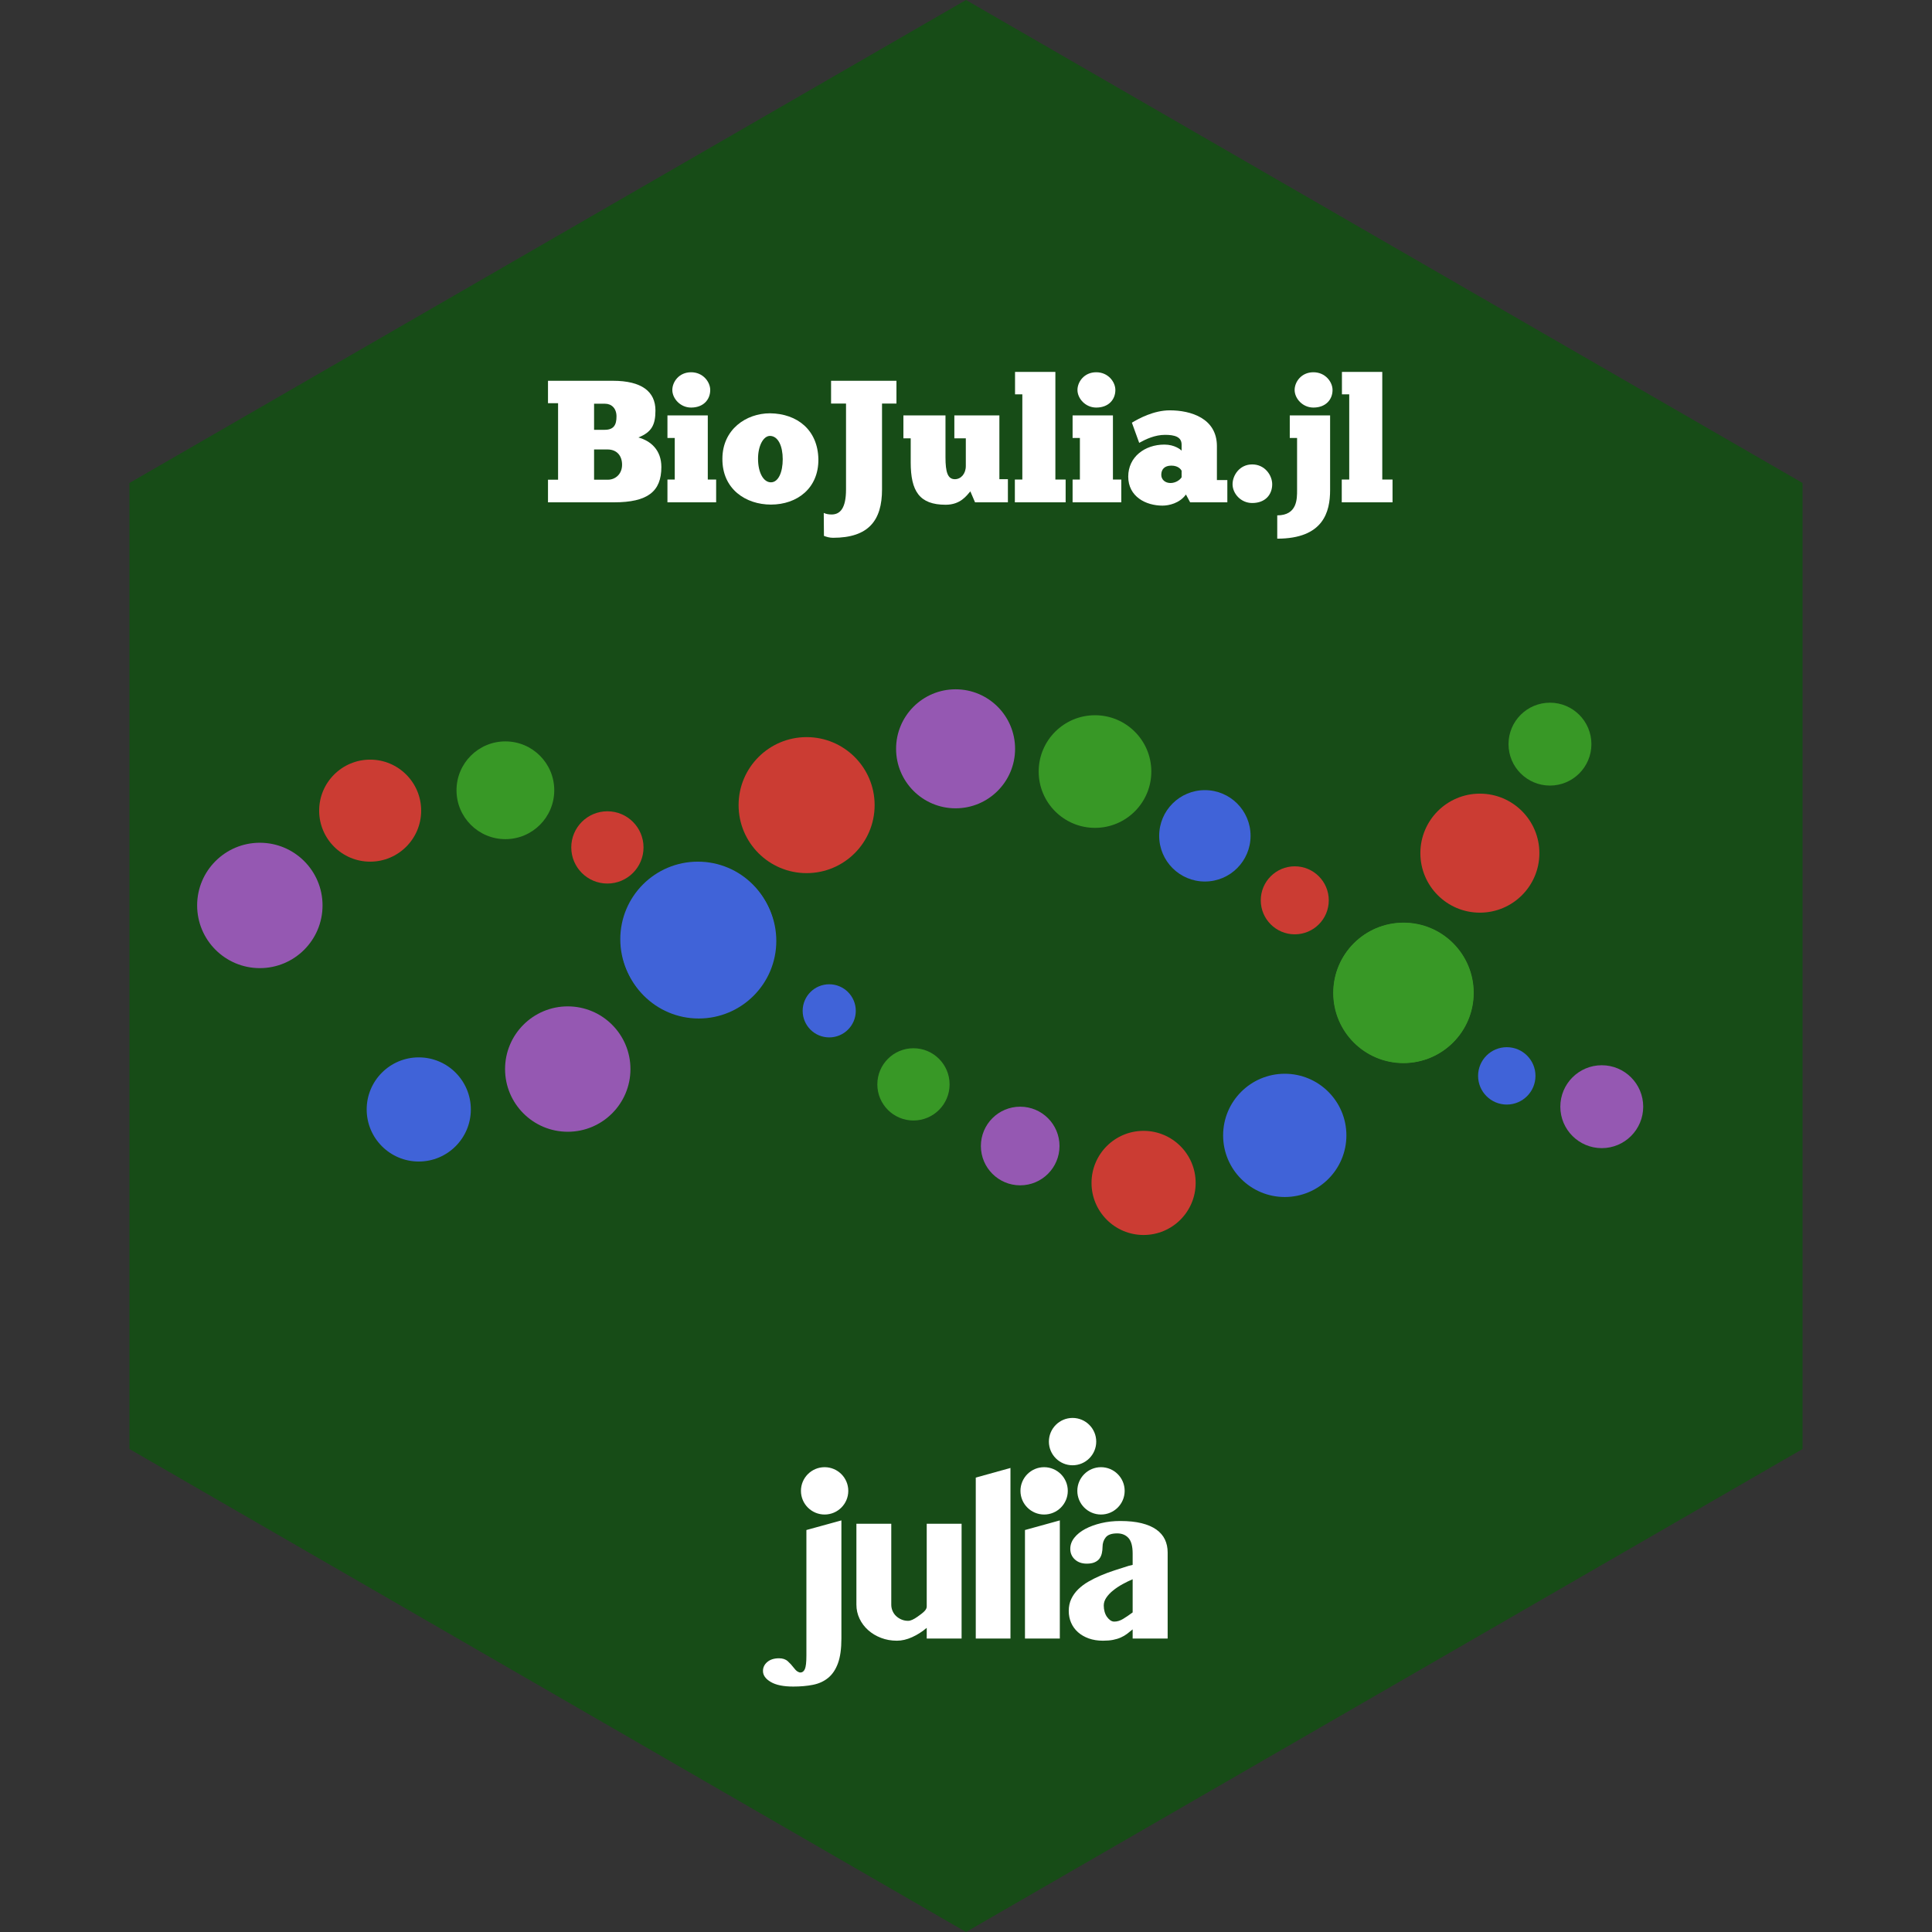 <?xml version="1.0" encoding="UTF-8"?>
<svg xmlns="http://www.w3.org/2000/svg" xmlns:xlink="http://www.w3.org/1999/xlink" width="500pt" height="500pt" viewBox="0 0 500 500" version="1.1">
<rect x="0" y="0" width="500" height="500" fill="#333333" stroke="none"/>
<defs>
<g>
<symbol overflow="visible" id="glyph0-0">
<g>
</g>
</symbol>
<symbol overflow="visible" id="glyph0-1">
<path style="stroke:none;" d="M 18.227 0 C 26.91 0 30.465 -2.789 30.465 -9.137 C 30.465 -13.5 27.766 -15.887 24.523 -16.785 C 27.898 -18.137 28.934 -19.98 28.934 -23.762 C 28.934 -28.664 25.379 -31.453 17.91 -31.453 L 1.125 -31.453 L 1.125 -25.648 L 3.734 -25.648 L 3.734 -5.852 L 1.125 -5.852 L 1.125 0 Z M 15.887 -25.516 C 17.594 -25.516 18.855 -24.301 18.855 -22.23 C 18.855 -20.07 18.18 -18.766 15.797 -18.766 L 13.051 -18.766 L 13.051 -25.516 Z M 13.051 -5.852 L 13.051 -13.68 L 16.516 -13.68 C 18.988 -13.68 20.297 -12.016 20.297 -9.719 C 20.297 -7.289 18.539 -5.852 16.648 -5.852 Z M 13.051 -5.852 "/>
</symbol>
<symbol overflow="visible" id="glyph0-2">
<path style="stroke:none;" d="M 2.387 -29.07 C 2.387 -26.91 4.41 -24.523 7.246 -24.523 C 10.441 -24.523 12.195 -26.594 12.195 -29.07 C 12.195 -31.141 10.352 -33.66 7.246 -33.66 C 4.094 -33.66 2.387 -31.141 2.387 -29.07 Z M 13.727 -5.895 L 11.566 -5.895 L 11.566 -22.5 L 1.125 -22.5 L 1.125 -16.648 L 3.016 -16.648 L 3.016 -5.895 L 1.125 -5.895 L 1.125 0 L 13.727 0 Z M 13.727 -5.895 "/>
</symbol>
<symbol overflow="visible" id="glyph0-3">
<path style="stroke:none;" d="M 13.051 0.586 C 19.891 0.586 25.426 -3.691 25.336 -11.16 C 25.199 -18.676 19.934 -22.949 12.824 -23.039 C 6.613 -23.039 0.539 -18.855 0.496 -11.34 C 0.406 -3.375 6.613 0.586 13.051 0.586 Z M 13.051 -5.176 C 11.16 -5.176 9.719 -7.605 9.719 -11.297 C 9.719 -14.578 11.07 -17.191 12.824 -17.191 C 14.941 -17.145 16.109 -14.535 16.109 -11.16 C 16.109 -7.785 14.984 -5.176 13.051 -5.176 Z M 13.051 -5.176 "/>
</symbol>
<symbol overflow="visible" id="glyph0-4">
<path style="stroke:none;" d="M 0.945 8.684 C 1.621 8.953 2.43 9.18 3.285 9.18 C 12.555 9.18 15.977 4.637 15.977 -3.328 L 15.977 -25.559 L 19.711 -25.559 L 19.711 -31.453 L 2.789 -31.453 L 2.789 -25.559 L 6.66 -25.559 L 6.66 -3.328 C 6.66 1.484 5.176 3.148 2.926 3.148 C 2.113 3.148 1.484 3.016 0.898 2.746 Z M 0.945 8.684 "/>
</symbol>
<symbol overflow="visible" id="glyph0-5">
<path style="stroke:none;" d="M 0.676 -16.559 L 2.566 -16.559 L 2.566 -10.352 C 2.566 -2.879 4.816 0.629 11.609 0.629 C 15.434 0.629 17.012 -1.711 18 -2.836 L 19.215 0 L 27.719 0 L 27.719 -5.984 L 25.516 -5.984 L 25.516 -22.5 L 13.859 -22.5 L 13.859 -16.559 L 16.828 -16.559 L 16.828 -9.406 C 16.828 -7.379 15.57 -5.984 13.996 -5.984 C 12.148 -5.984 11.566 -7.785 11.566 -11.656 L 11.566 -22.5 L 0.676 -22.5 Z M 0.676 -16.559 "/>
</symbol>
<symbol overflow="visible" id="glyph0-6">
<path style="stroke:none;" d="M 14.266 -5.895 L 11.609 -5.895 L 11.609 -33.75 L 1.172 -33.75 L 1.172 -27.945 L 3.059 -27.945 L 3.059 -5.895 L 1.125 -5.895 L 1.125 0 L 14.266 0 Z M 14.266 -5.895 "/>
</symbol>
<symbol overflow="visible" id="glyph0-7">
<path style="stroke:none;" d="M 3.512 -15.391 C 5.219 -16.336 7.559 -17.461 10.215 -17.461 C 12.645 -17.461 14.488 -16.965 14.488 -14.941 L 14.488 -13.363 C 14.266 -13.637 12.691 -14.941 10.035 -14.941 C 4.949 -14.941 0.676 -11.746 0.676 -6.66 C 0.676 -1.441 5.266 0.855 9.539 0.855 C 11.16 0.855 13.949 0.27 15.613 -2.023 L 16.695 0 L 26.324 0 L 26.324 -5.762 L 23.625 -5.762 L 23.625 -14.535 C 23.625 -21.781 16.828 -23.805 11.43 -23.805 C 7.289 -23.805 3.422 -21.691 1.621 -20.609 Z M 11.609 -4.996 C 10.262 -4.996 9.227 -5.852 9.227 -7.109 C 9.227 -8.504 10.035 -9.496 11.836 -9.496 C 13.727 -9.496 14.355 -8.414 14.488 -8.191 L 14.488 -6.48 C 14.086 -5.805 12.961 -4.996 11.609 -4.996 Z M 11.609 -4.996 "/>
</symbol>
<symbol overflow="visible" id="glyph0-8">
<path style="stroke:none;" d="M 0.676 -4.68 C 0.676 -2.297 2.789 0.18 5.762 0.18 C 9.137 0.18 10.934 -1.98 10.934 -4.68 C 10.934 -6.977 9.047 -9.809 5.762 -9.809 C 2.477 -9.809 0.676 -6.977 0.676 -4.68 Z M 0.676 -4.68 "/>
</symbol>
<symbol overflow="visible" id="glyph0-9">
<path style="stroke:none;" d="M 5.129 -29.07 C 5.129 -26.91 7.156 -24.523 9.988 -24.523 C 13.184 -24.523 14.941 -26.594 14.941 -29.07 C 14.941 -31.141 13.094 -33.66 9.988 -33.66 C 6.84 -33.66 5.129 -31.141 5.129 -29.07 Z M 5.762 -3.148 C 5.762 -0.988 5.852 3.375 0.629 3.375 L 0.629 9.406 C 12.602 9.406 14.309 2.43 14.309 -3.148 L 14.309 -22.5 L 3.871 -22.5 L 3.871 -16.648 L 5.762 -16.648 Z M 5.762 -3.148 "/>
</symbol>
</g>
</defs>
<g id="surface189">
<path style=" stroke:none;fill-rule:nonzero;fill:rgb(9%,30%,9%);fill-opacity:1;" d="M 33.492 375 L 33.492 125 L 250 0 L 466.508 125 L 466.508 375 L 250 500 Z M 33.492 375 "/>
<g style="fill:rgb(100%,100%,100%);fill-opacity:1;">
  <use xlink:href="#glyph0-1" x="140.695" y="130"/>
  <use xlink:href="#glyph0-2" x="171.61" y="130"/>
  <use xlink:href="#glyph0-3" x="186.46" y="130"/>
  <use xlink:href="#glyph0-4" x="212.29" y="130"/>
  <use xlink:href="#glyph0-5" x="233.125" y="130"/>
  <use xlink:href="#glyph0-6" x="261.52" y="130"/>
  <use xlink:href="#glyph0-2" x="276.46" y="130"/>
  <use xlink:href="#glyph0-7" x="291.31" y="130"/>
  <use xlink:href="#glyph0-8" x="318.31" y="130"/>
  <use xlink:href="#glyph0-9" x="329.92" y="130"/>
  <use xlink:href="#glyph0-6" x="346.12" y="130"/>
</g>
<path style=" stroke:none;fill-rule:nonzero;fill:rgb(58.4%,34.5%,69.8%);fill-opacity:1;" d="M 83.473 234.324 C 83.473 243.285 76.207 250.551 67.246 250.551 C 58.285 250.551 51.02 243.285 51.02 234.324 C 51.02 225.363 58.285 218.102 67.246 218.102 C 76.207 218.102 83.473 225.363 83.473 234.324 "/>
<path style=" stroke:none;fill-rule:nonzero;fill:rgb(79.6%,23.5%,20%);fill-opacity:1;" d="M 108.996 209.797 C 108.996 217.086 103.086 222.996 95.797 222.996 C 88.508 222.996 82.598 217.086 82.598 209.797 C 82.598 202.504 88.508 196.594 95.797 196.594 C 103.086 196.594 108.996 202.504 108.996 209.797 "/>
<path style=" stroke:none;fill-rule:nonzero;fill:rgb(22%,59.6%,14.9%);fill-opacity:1;" d="M 143.441 204.52 C 143.441 211.508 137.781 217.172 130.793 217.172 C 123.805 217.172 118.145 211.508 118.145 204.52 C 118.145 197.535 123.805 191.871 130.793 191.871 C 137.781 191.871 143.441 197.535 143.441 204.52 "/>
<path style=" stroke:none;fill-rule:nonzero;fill:rgb(79.6%,23.5%,20%);fill-opacity:1;" d="M 166.543 219.309 C 166.543 224.473 162.355 228.66 157.191 228.66 C 152.027 228.66 147.844 224.473 147.844 219.309 C 147.844 214.145 152.027 209.961 157.191 209.961 C 162.355 209.961 166.543 214.145 166.543 219.309 "/>
<path style=" stroke:none;fill-rule:nonzero;fill:rgb(25.1%,38.8%,84.7%);fill-opacity:1;" d="M 200.906 243.512 C 200.906 254.598 191.918 263.586 180.832 263.586 C 169.746 263.586 160.758 254.598 160.758 243.512 C 160.758 232.422 169.746 223.434 180.832 223.434 C 191.918 223.434 200.906 232.422 200.906 243.512 "/>
<path style=" stroke:none;fill-rule:nonzero;fill:rgb(25.1%,38.8%,84.7%);fill-opacity:1;" d="M 221.477 261.605 C 221.477 265.402 218.398 268.48 214.602 268.48 C 210.805 268.48 207.727 265.402 207.727 261.605 C 207.727 257.809 210.805 254.73 214.602 254.73 C 218.398 254.73 221.477 257.809 221.477 261.605 "/>
<path style=" stroke:none;fill-rule:nonzero;fill:rgb(22%,59.6%,14.9%);fill-opacity:1;" d="M 245.754 280.637 C 245.754 285.801 241.566 289.984 236.402 289.984 C 231.238 289.984 227.055 285.801 227.055 280.637 C 227.055 275.473 231.238 271.285 236.402 271.285 C 241.566 271.285 245.754 275.473 245.754 280.637 "/>
<path style=" stroke:none;fill-rule:nonzero;fill:rgb(58.4%,34.5%,69.8%);fill-opacity:1;" d="M 274.199 296.586 C 274.199 302.203 269.645 306.762 264.023 306.762 C 258.406 306.762 253.852 302.203 253.852 296.586 C 253.852 290.965 258.406 286.41 264.023 286.41 C 269.645 286.41 274.199 290.965 274.199 296.586 "/>
<path style=" stroke:none;fill-rule:nonzero;fill:rgb(79.6%,23.5%,20%);fill-opacity:1;" d="M 309.434 306.137 C 309.434 313.582 303.398 319.613 295.957 319.613 C 288.516 319.613 282.484 313.582 282.484 306.137 C 282.484 298.695 288.516 292.664 295.957 292.664 C 303.398 292.664 309.434 298.695 309.434 306.137 "/>
<path style=" stroke:none;fill-rule:nonzero;fill:rgb(25.1%,38.8%,84.7%);fill-opacity:1;" d="M 348.445 293.836 C 348.445 302.645 341.305 309.785 332.496 309.785 C 323.688 309.785 316.543 302.645 316.543 293.836 C 316.543 285.027 323.688 277.887 332.496 277.887 C 341.305 277.887 348.445 285.027 348.445 293.836 "/>
<path style=" stroke:none;fill-rule:nonzero;fill:rgb(22%,59.6%,14.9%);fill-opacity:1;" d="M 381.34 256.984 C 381.34 267.008 373.215 275.137 363.191 275.137 C 353.168 275.137 345.039 267.008 345.039 256.984 C 345.039 246.961 353.168 238.836 363.191 238.836 C 373.215 238.836 381.34 246.961 381.34 256.984 "/>
<path style=" stroke:none;fill-rule:nonzero;fill:rgb(79.6%,23.5%,20%);fill-opacity:1;" d="M 398.391 220.797 C 398.391 229.301 391.496 236.195 382.988 236.195 C 374.484 236.195 367.59 229.301 367.59 220.797 C 367.59 212.289 374.484 205.395 382.988 205.395 C 391.496 205.395 398.391 212.289 398.391 220.797 "/>
<path style=" stroke:none;fill-rule:nonzero;fill:rgb(22%,59.6%,14.9%);fill-opacity:1;" d="M 411.855 192.578 C 411.855 198.504 407.051 203.305 401.129 203.305 C 395.207 203.305 390.402 198.504 390.402 192.578 C 390.402 186.656 395.207 181.855 401.129 181.855 C 407.051 181.855 411.855 186.656 411.855 192.578 "/>
<path style=" stroke:none;fill-rule:nonzero;fill:rgb(25.1%,38.8%,84.7%);fill-opacity:1;" d="M 121.852 287.125 C 121.852 294.566 115.816 300.602 108.375 300.602 C 100.934 300.602 94.898 294.566 94.898 287.125 C 94.898 279.684 100.934 273.648 108.375 273.648 C 115.816 273.648 121.852 279.684 121.852 287.125 "/>
<path style=" stroke:none;fill-rule:nonzero;fill:rgb(58.4%,34.5%,69.8%);fill-opacity:1;" d="M 163.16 276.676 C 163.16 285.637 155.895 292.898 146.934 292.898 C 137.977 292.898 130.711 285.637 130.711 276.676 C 130.711 267.715 137.977 260.449 146.934 260.449 C 155.895 260.449 163.16 267.715 163.16 276.676 "/>
<path style=" stroke:none;fill-rule:nonzero;fill:rgb(25.1%,38.8%,84.7%);fill-opacity:1;" d="M 200.68 243.07 C 200.68 254.156 191.695 263.145 180.605 263.145 C 169.52 263.145 160.531 254.156 160.531 243.07 C 160.531 231.984 169.52 222.996 180.605 222.996 C 191.695 222.996 200.68 231.984 200.68 243.07 "/>
<path style=" stroke:none;fill-rule:nonzero;fill:rgb(79.6%,23.5%,20%);fill-opacity:1;" d="M 226.352 208.363 C 226.352 218.086 218.469 225.965 208.75 225.965 C 199.031 225.965 191.148 218.086 191.148 208.363 C 191.148 198.645 199.031 190.766 208.75 190.766 C 218.469 190.766 226.352 198.645 226.352 208.363 "/>
<path style=" stroke:none;fill-rule:nonzero;fill:rgb(58.4%,34.5%,69.8%);fill-opacity:1;" d="M 262.703 193.789 C 262.703 202.297 255.809 209.191 247.305 209.191 C 238.801 209.191 231.906 202.297 231.906 193.789 C 231.906 185.285 238.801 178.391 247.305 178.391 C 255.809 178.391 262.703 185.285 262.703 193.789 "/>
<path style=" stroke:none;fill-rule:nonzero;fill:rgb(22%,59.6%,14.9%);fill-opacity:1;" d="M 297.961 199.676 C 297.961 207.723 291.434 214.25 283.387 214.25 C 275.336 214.25 268.809 207.723 268.809 199.676 C 268.809 191.625 275.336 185.102 283.387 185.102 C 291.434 185.102 297.961 191.625 297.961 199.676 "/>
<path style=" stroke:none;fill-rule:nonzero;fill:rgb(25.1%,38.8%,84.7%);fill-opacity:1;" d="M 323.645 216.312 C 323.645 222.844 318.352 228.137 311.82 228.137 C 305.289 228.137 299.996 222.844 299.996 216.312 C 299.996 209.781 305.289 204.488 311.82 204.488 C 318.352 204.488 323.645 209.781 323.645 216.312 "/>
<path style=" stroke:none;fill-rule:nonzero;fill:rgb(79.6%,23.5%,20%);fill-opacity:1;" d="M 343.887 233.004 C 343.887 237.863 339.945 241.805 335.086 241.805 C 330.227 241.805 326.285 237.863 326.285 233.004 C 326.285 228.145 330.227 224.203 335.086 224.203 C 339.945 224.203 343.887 228.145 343.887 233.004 "/>
<path style=" stroke:none;fill-rule:nonzero;fill:rgb(22%,59.6%,14.9%);fill-opacity:1;" d="M 381.395 256.93 C 381.395 266.953 373.27 275.078 363.246 275.078 C 353.223 275.078 345.094 266.953 345.094 256.93 C 345.094 246.906 353.223 238.781 363.246 238.781 C 373.27 238.781 381.395 246.906 381.395 256.93 "/>
<path style=" stroke:none;fill-rule:nonzero;fill:rgb(25.1%,38.8%,84.7%);fill-opacity:1;" d="M 397.379 278.434 C 397.379 282.535 394.055 285.859 389.953 285.859 C 385.852 285.859 382.527 282.535 382.527 278.434 C 382.527 274.336 385.852 271.012 389.953 271.012 C 394.055 271.012 397.379 274.336 397.379 278.434 "/>
<path style=" stroke:none;fill-rule:nonzero;fill:rgb(58.4%,34.5%,69.8%);fill-opacity:1;" d="M 425.262 286.41 C 425.262 292.332 420.461 297.137 414.539 297.137 C 408.613 297.137 403.812 292.332 403.812 286.41 C 403.812 280.488 408.613 275.684 414.539 275.684 C 420.461 275.684 425.262 280.488 425.262 286.41 "/>
<path style=" stroke:none;fill-rule:nonzero;fill:rgb(100%,100%,100%);fill-opacity:1;" d="M 217.754 424.059 C 217.754 426.695 217.457 428.828 216.863 430.449 C 216.273 432.07 215.426 433.328 214.332 434.227 C 213.238 435.125 211.926 435.723 210.395 436.027 C 208.867 436.332 207.164 436.48 205.293 436.48 C 202.762 436.48 200.82 436.086 199.477 435.293 C 198.133 434.504 197.457 433.555 197.457 432.445 C 197.457 431.523 197.836 430.746 198.586 430.113 C 199.336 429.48 200.348 429.164 201.613 429.164 C 202.562 429.164 203.32 429.418 203.887 429.934 C 204.457 430.449 204.922 430.957 205.293 431.457 C 205.715 432.012 206.07 432.379 206.359 432.566 C 206.652 432.75 206.914 432.844 207.152 432.844 C 207.652 432.844 208.035 432.547 208.301 431.953 C 208.562 431.359 208.695 430.203 208.695 428.488 L 208.695 395.969 L 217.754 393.477 L 217.754 424.059 M 230.66 394.344 L 230.66 415.273 C 230.66 415.855 230.77 416.402 230.996 416.918 C 231.219 417.43 231.527 417.875 231.926 418.242 C 232.32 418.613 232.781 418.91 233.309 419.133 C 233.836 419.355 234.406 419.469 235.012 419.469 C 235.695 419.469 236.477 419.086 237.426 418.422 C 238.926 417.367 239.836 416.645 239.836 415.789 C 239.836 415.586 239.836 394.344 239.836 394.344 L 248.859 394.344 L 248.859 424.059 L 239.836 424.059 L 239.836 421.289 C 238.652 422.293 237.383 423.098 236.039 423.703 C 234.695 424.309 233.387 424.613 232.121 424.613 C 230.645 424.613 229.273 424.367 228.008 423.879 C 226.742 423.395 225.633 422.727 224.684 421.883 C 223.734 421.039 222.988 420.051 222.449 418.914 C 221.91 417.781 221.637 416.566 221.637 415.273 L 221.637 394.344 L 230.66 394.344 M 261.508 424.059 L 252.527 424.059 L 252.527 382.398 L 261.508 379.906 L 261.508 424.059 M 265.262 395.969 L 274.281 393.477 L 274.281 424.059 L 265.262 424.059 L 265.262 395.969 M 293.129 408.707 C 292.258 409.078 291.383 409.504 290.496 409.992 C 289.613 410.48 288.809 411.016 288.086 411.598 C 287.359 412.176 286.773 412.797 286.324 413.457 C 285.875 414.113 285.652 414.801 285.652 415.512 C 285.652 416.066 285.723 416.602 285.867 417.113 C 286.012 417.629 286.219 418.07 286.48 418.441 C 286.746 418.809 287.035 419.105 287.352 419.332 C 287.668 419.555 288.012 419.668 288.383 419.668 C 289.121 419.668 289.863 419.441 290.617 418.996 C 291.367 418.547 292.207 417.98 293.129 417.293 L 293.129 408.707 M 302.188 424.059 L 293.129 424.059 L 293.129 421.684 C 292.629 422.105 292.141 422.496 291.664 422.852 C 291.191 423.207 290.656 423.52 290.062 423.781 C 289.469 424.047 288.805 424.25 288.062 424.395 C 287.324 424.539 286.457 424.613 285.453 424.613 C 284.082 424.613 282.848 424.414 281.754 424.02 C 280.66 423.625 279.73 423.082 278.965 422.398 C 278.199 421.711 277.613 420.902 277.203 419.965 C 276.797 419.027 276.59 418.004 276.59 416.898 C 276.59 415.762 276.809 414.734 277.242 413.812 C 277.68 412.887 278.273 412.059 279.023 411.32 C 279.777 410.582 280.652 409.922 281.656 409.34 C 282.656 408.762 283.73 408.227 284.879 407.738 C 286.027 407.25 287.219 406.801 288.461 406.395 C 289.699 405.984 290.926 405.594 292.141 405.227 L 293.129 404.988 L 293.129 402.062 C 293.129 400.16 292.766 398.816 292.039 398.023 C 291.316 397.234 290.348 396.84 289.133 396.84 C 287.707 396.84 286.719 397.18 286.164 397.867 C 285.613 398.551 285.336 399.383 285.336 400.359 C 285.336 400.914 285.273 401.453 285.156 401.98 C 285.039 402.508 284.832 402.969 284.543 403.367 C 284.254 403.762 283.836 404.078 283.297 404.316 C 282.758 404.555 282.078 404.672 281.258 404.672 C 279.992 404.672 278.965 404.309 278.172 403.586 C 277.383 402.859 276.988 401.941 276.988 400.836 C 276.988 399.805 277.336 398.848 278.035 397.965 C 278.734 397.082 279.676 396.324 280.863 395.691 C 282.051 395.059 283.422 394.559 284.977 394.188 C 286.535 393.816 288.184 393.633 289.922 393.633 C 292.062 393.633 293.898 393.824 295.441 394.207 C 296.984 394.59 298.258 395.137 299.262 395.848 C 300.262 396.562 301.004 397.418 301.477 398.422 C 301.953 399.422 302.188 400.543 302.188 401.785 L 302.188 424.059 "/>
<path style=" stroke:none;fill-rule:nonzero;fill:rgb(100%,100%,100%);fill-opacity:1;" d="M 276.344 385.832 C 276.344 389.215 273.602 391.957 270.219 391.957 C 266.836 391.957 264.094 389.215 264.094 385.832 C 264.094 382.449 266.836 379.707 270.219 379.707 C 273.602 379.707 276.344 382.449 276.344 385.832 "/>
<path style=" stroke:none;fill-rule:nonzero;fill:rgb(100%,100%,100%);fill-opacity:1;" d="M 219.535 385.832 C 219.535 389.215 216.793 391.957 213.41 391.957 C 210.027 391.957 207.285 389.215 207.285 385.832 C 207.285 382.449 210.027 379.707 213.41 379.707 C 216.793 379.707 219.535 382.449 219.535 385.832 "/>
<path style=" stroke:none;fill-rule:nonzero;fill:rgb(100%,100%,100%);fill-opacity:1;" d="M 291.062 385.832 C 291.062 389.215 288.32 391.957 284.938 391.957 C 281.555 391.957 278.812 389.215 278.812 385.832 C 278.812 382.449 281.555 379.707 284.938 379.707 C 288.32 379.707 291.062 382.449 291.062 385.832 "/>
<path style=" stroke:none;fill-rule:nonzero;fill:rgb(100%,100%,100%);fill-opacity:1;" d="M 283.703 373.086 C 283.703 376.469 280.961 379.211 277.578 379.211 C 274.195 379.211 271.453 376.469 271.453 373.086 C 271.453 369.703 274.195 366.961 277.578 366.961 C 280.961 366.961 283.703 369.703 283.703 373.086 "/>
</g>
</svg>
